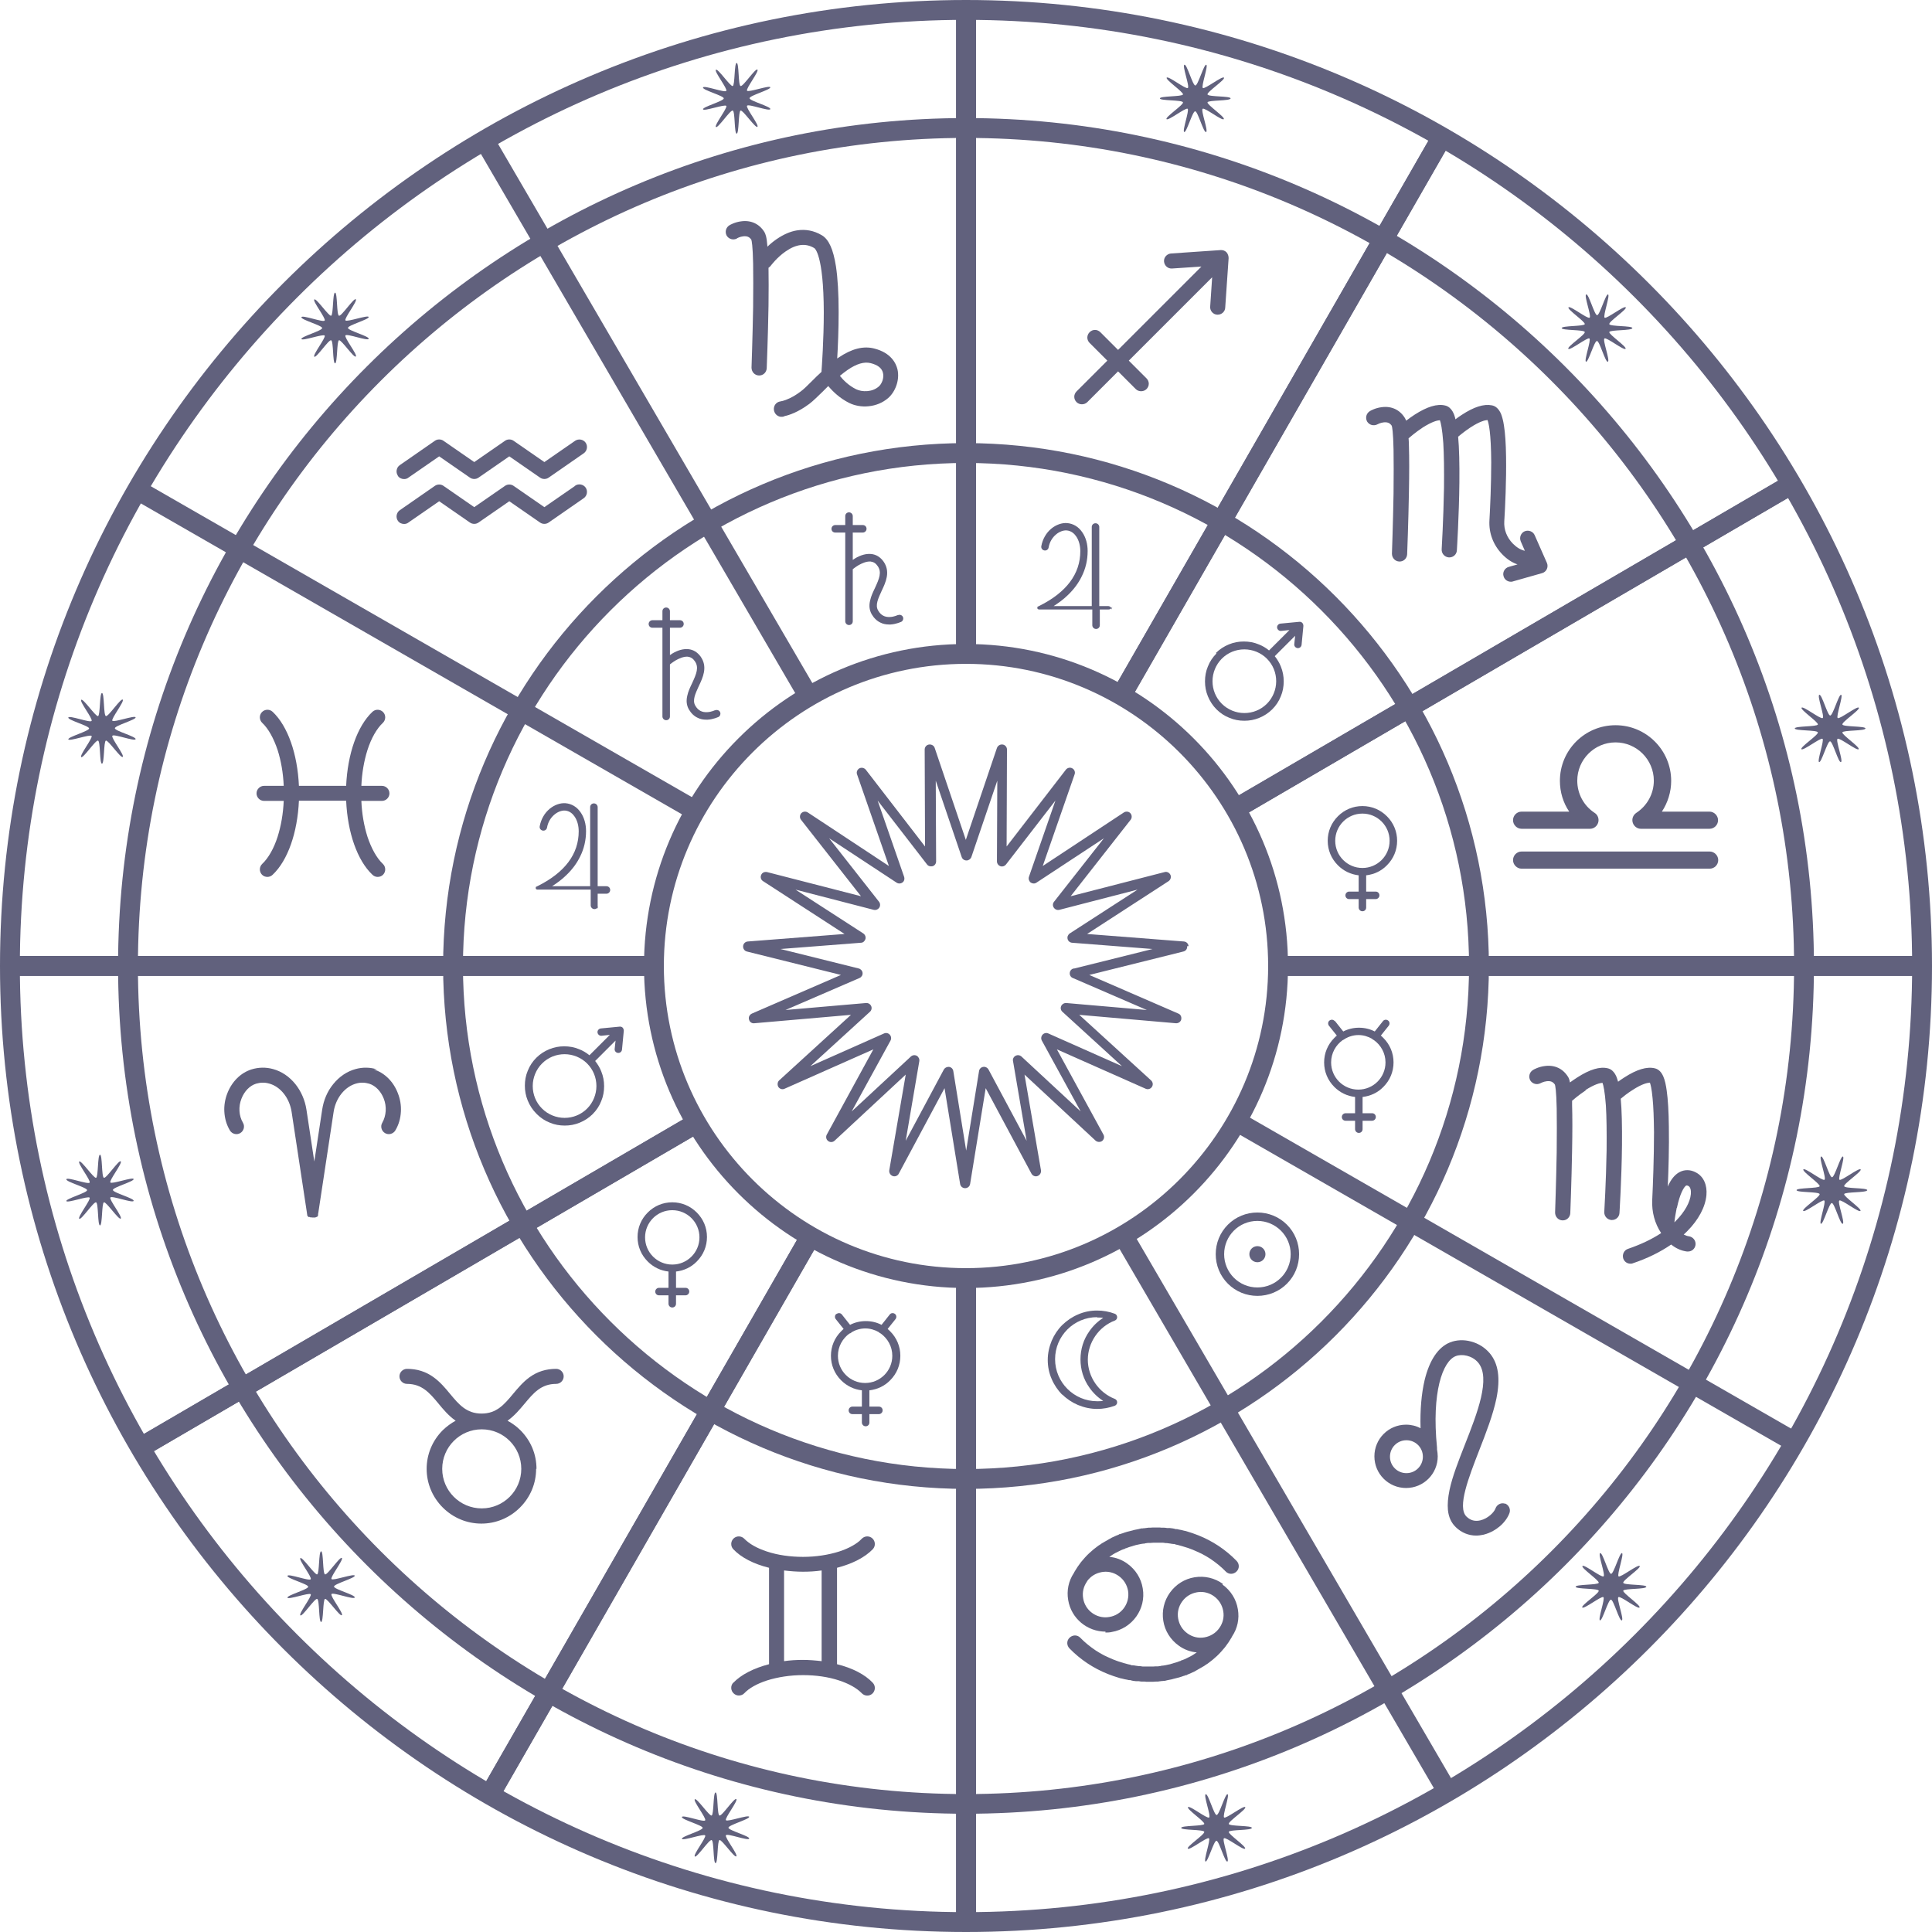 <?xml version="1.0" encoding="UTF-8"?>
<svg id="_レイヤー_2" data-name="レイヤー 2" xmlns="http://www.w3.org/2000/svg" viewBox="0 0 108 108">
  <defs>
    <style>
      .cls-1 {
        opacity: .8;
      }

      .cls-2 {
        fill: #39395c;
        stroke-width: 0px;
      }
    </style>
  </defs>
  <g id="_レイヤー_1-2" data-name="レイヤー 1">
    <g class="cls-1">
      <g>
        <g>
          <path class="cls-2" d="M85.06,46.33h3.82c.21,0,.4-.14.46-.35.06-.2-.02-.43-.2-.54-.61-.4-.97-1.07-.97-1.8,0-1.18.96-2.14,2.14-2.14s2.14.96,2.14,2.14c0,.73-.37,1.4-.98,1.8-.18.12-.26.34-.2.54.06.21.25.35.46.35h3.83c.27,0,.48-.22.48-.48s-.22-.48-.48-.48h-2.66c.33-.5.52-1.1.52-1.72,0-1.71-1.39-3.11-3.11-3.11s-3.11,1.39-3.11,3.11c0,.62.18,1.22.52,1.72h-2.66c-.27,0-.48.22-.48.48s.22.48.48.48Z"/>
          <path class="cls-2" d="M85.06,48.56h10.51c.27,0,.48-.22.48-.48s-.22-.48-.48-.48h-10.51c-.27,0-.48.22-.48.48s.22.48.48.48Z"/>
        </g>
        <path class="cls-2" d="M40.99,94.06c-.16.17-.15.44.02.6.08.08.19.12.29.12.11,0,.23-.04.31-.13.26-.28.71-.53,1.26-.71.6-.19,1.3-.3,2.02-.3s1.42.1,2.02.3c.55.18.99.43,1.26.71.16.17.43.18.6.02.17-.16.18-.43.02-.6-.44-.47-1.15-.83-2-1.04,0,0,0,0,0,0v-5.39c.85-.22,1.56-.58,2-1.04.16-.17.15-.44-.02-.6-.17-.16-.44-.15-.6.02-.26.28-.71.53-1.26.71-.6.19-1.3.3-2.02.3s-1.42-.1-2.02-.3c-.55-.18-.99-.43-1.26-.71-.16-.17-.43-.18-.6-.02-.17.16-.18.43-.02.6.44.47,1.15.83,2,1.04v5.39s0,0,0,0c-.85.22-1.56.58-2,1.04ZM43.83,87.79c.34.04.69.07,1.05.07s.71-.02,1.05-.07v5.07c-.34-.04-.69-.07-1.05-.07s-.71.02-1.05.07v-5.07Z"/>
        <path class="cls-2" d="M21.08,59.78c-.39-.12-.8-.13-1.2-.02-.48.13-.91.42-1.25.84-.33.4-.54.9-.62,1.43l-.44,2.9-.44-2.9c-.08-.53-.3-1.03-.62-1.43-.34-.42-.77-.71-1.25-.84-.4-.11-.81-.1-1.2.02-.6.19-1.09.67-1.35,1.33-.13.33-.19.69-.17,1.03.02.38.12.73.31,1.05.12.2.38.27.58.15.2-.12.27-.38.15-.58-.23-.39-.26-.9-.08-1.35.16-.41.46-.72.81-.83.24-.07.48-.08.73-.01.64.17,1.14.81,1.26,1.58l.86,5.67s0,.04.01.06c0,0,0,0,0,0,0,0,0,0,0,.01,0,0,0,0,0,0,0,0,0,0,0,0,0,0,0,0,0,.01,0,0,0,0,0,0,0,0,0,0,0,.01,0,0,0,0,0,0,0,0,0,.01,0,.02,0,0,0,0,0,0,.02.04.04.07.07.1,0,0,0,0,0,0,0,0,0,0,.01,0,0,0,0,0,0,0,0,0,0,0,0,0,0,0,0,0,.01,0,0,0,0,0,0,0,0,0,0,0,.01,0,0,0,0,0,0,0,0,0,0,0,.01,0,0,0,0,0,0,0,0,0,0,0,.01,0,0,0,0,0,0,0,0,0,0,0,.01,0,0,0,0,0,0,0,.01,0,.03.01.04.02,0,0,0,0,.01,0,0,0,0,0,0,0,0,0,.01,0,.02,0,0,0,0,0,0,0,0,0,.01,0,.02,0,0,0,0,0,0,0,.02,0,.05.01.07.01,0,0,0,0,0,0,0,0,.02,0,.03,0,0,0,0,0,0,0,0,0,0,0,0,0,0,0,.02,0,.03,0,0,0,0,0,0,0,.02,0,.04,0,.05,0,0,0,0,0,0,0,0,0,.01,0,.02,0,0,0,0,0,0,0,0,0,.01,0,.02,0,0,0,0,0,0,0,0,0,0,0,.01,0,0,0,0,0,0,0,0,0,0,0,0,0,.02,0,.04-.02.06-.03,0,0,0,0,0,0,0,0,0,0,.01,0,0,0,0,0,0,0,0,0,0,0,.01,0,0,0,0,0,0,0,0,0,0,0,.01,0,0,0,0,0,0,0,0,0,0,0,.01,0,0,0,0,0,0,0,0,0,0,0,0,0,0,0,0,0,0,0,0,0,0,0,0,0,.02-.02.04-.05.06-.08,0,0,0,0,0,0,0,0,0-.01,0-.02,0,0,0,0,0,0,0,0,0-.01,0-.02,0,0,0,0,0,0,0,0,0,0,0-.01,0,0,0,0,0,0,0,0,0,0,0-.01,0,0,0,0,0,0,0,0,0,0,0,0,0,0,0,0,0-.01,0,0,0,0,0,0,0-.02,0-.04.01-.06l.86-5.67c.12-.77.62-1.4,1.26-1.58.25-.07.49-.06.73.01.35.11.65.42.81.83.18.45.14.96-.08,1.35-.12.2-.05.46.15.58.2.12.46.05.58-.15.19-.32.29-.67.31-1.05.02-.35-.04-.7-.17-1.03-.25-.65-.74-1.14-1.35-1.33Z"/>
        <path class="cls-2" d="M29.99,82.11c0-.82-.32-1.58-.9-2.16-.22-.22-.46-.39-.72-.53.01,0,.03-.02.04-.03.37-.27.65-.61.92-.93.49-.59.92-1.1,1.76-1.1.23,0,.42-.19.42-.42s-.19-.42-.42-.42c-.56,0-1.05.15-1.49.47-.37.27-.65.61-.92.93-.49.59-.92,1.1-1.76,1.1s-1.27-.51-1.76-1.1c-.27-.33-.56-.67-.92-.93-.44-.32-.93-.47-1.49-.47-.23,0-.42.19-.42.42s.19.42.42.42c.84,0,1.27.51,1.76,1.1.27.33.56.67.92.93.01,0,.03.02.04.03-.26.14-.5.32-.72.53-.58.58-.9,1.35-.9,2.16s.32,1.58.9,2.16c.58.58,1.35.9,2.16.9s1.58-.32,2.16-.9c.58-.58.9-1.35.9-2.16ZM26.93,84.32c-1.22,0-2.21-.99-2.21-2.21s.99-2.21,2.21-2.21,2.21.99,2.21,2.21-.99,2.21-2.21,2.21Z"/>
        <g>
          <path class="cls-2" d="M61.79,91.26c.11,0,.23,0,.35-.03,1.15-.19,1.94-1.29,1.74-2.44-.09-.56-.4-1.05-.86-1.38-.3-.22-.65-.35-1.01-.38,0,0,.02-.01.03-.02l.06-.04.06-.04.03-.02s.02-.01.03-.02l.12-.07s.04-.02.06-.03l.06-.03.06-.03.06-.03s.08-.04.13-.06l.13-.05h.03s.02-.02.03-.03l.07-.02s.09-.03.13-.05l.13-.04s.09-.02.13-.04c.02,0,.04-.01.07-.02l.07-.02s.09-.02.14-.03c.09-.02.18-.04.27-.05h.07s.03-.02.03-.02h.03s.14-.02.14-.02c.02,0,.05,0,.07,0h.07s.09-.01.14-.01h.14s.09,0,.14,0h.07s.05,0,.07,0h.14s.09.01.14.02h.07s.05.01.07.01l.14.02s.09.02.14.02h.07s.05.02.07.03l.14.03s.05.01.07.02l.07.02s.09.02.14.04c.18.05.36.11.53.18.17.07.34.15.51.23.17.09.33.18.48.28.31.21.6.44.86.71h0c.16.17.43.17.6,0,.17-.16.17-.43,0-.6-.3-.31-.64-.59-1-.83-.18-.12-.37-.23-.56-.33-.19-.1-.39-.19-.59-.27-.2-.08-.41-.15-.61-.21-.05-.02-.1-.03-.16-.04l-.08-.02s-.05-.01-.08-.02l-.16-.03s-.05-.01-.08-.02h-.08c-.05-.02-.11-.03-.16-.04l-.16-.02s-.05,0-.08,0h-.08c-.05-.01-.11-.02-.16-.02h-.16s-.05-.01-.08-.01h-.08c-.05,0-.11,0-.16,0h-.16c-.05,0-.11.01-.16.01h-.08s-.05,0-.08.01l-.16.02h-.04s-.04.01-.04.01h-.08c-.11.03-.21.05-.32.07-.05.01-.11.02-.16.04l-.08.02s-.05.01-.08.02c-.05.01-.11.03-.16.04l-.16.05c-.05.02-.1.04-.15.05l-.08.03h-.04s-.04.03-.04.03l-.15.06c-.05.02-.1.05-.15.07l-.07.03-.07.04-.07.04s-.05.02-.07.04l-.14.08s-.02.01-.04.02l-.03.02-.07.04-.07.04s-.05.03-.07.05c-.05.03-.09.06-.14.09-.18.13-.35.27-.51.42-.16.15-.31.32-.45.49-.14.18-.26.36-.37.55-.01.02-.02.04-.03.06-.3.45-.41.98-.32,1.51.17,1.04,1.07,1.77,2.09,1.77ZM60.76,88.4c.2-.28.49-.46.83-.52.07-.01.14-.02.21-.02.26,0,.52.08.74.24.28.2.46.49.52.83.11.69-.35,1.35-1.05,1.46-.07.01-.14.02-.21.02-.61,0-1.15-.44-1.25-1.06-.06-.34.02-.67.22-.95Z"/>
          <path class="cls-2" d="M68.36,88.54c-.46-.33-1.02-.46-1.58-.37-.56.09-1.05.4-1.38.86-.33.46-.46,1.02-.37,1.58.09.56.4,1.05.86,1.38.3.22.65.35,1.01.38,0,0-.02.01-.03.02l-.06.04-.06.04-.03.02s-.02.01-.03.02l-.12.07s-.04.02-.06.03l-.06.03-.06.03-.06.03s-.08.04-.13.06l-.13.05h-.03s-.02.02-.03.03l-.07.02s-.09.03-.13.05l-.13.04s-.09.02-.13.04c-.02,0-.04.01-.07.02l-.07.02s-.09.02-.14.03c-.09.02-.18.04-.27.05h-.07s-.03.02-.03.02h-.03s-.14.02-.14.02c-.02,0-.05,0-.07,0h-.07s-.09.01-.14.01h-.14s-.09,0-.14,0h-.07s-.05,0-.07,0h-.14s-.09-.01-.14-.02h-.07s-.05-.01-.07-.01l-.14-.02s-.09-.02-.14-.02h-.07s-.05-.02-.07-.03l-.14-.03s-.05-.01-.07-.02l-.07-.02s-.09-.02-.14-.04c-.18-.05-.36-.11-.53-.18-.17-.07-.34-.15-.51-.23-.17-.09-.33-.18-.48-.28-.31-.21-.6-.44-.86-.71h0c-.16-.17-.43-.17-.6,0-.17.16-.17.43,0,.6.3.31.64.59,1,.83.18.12.37.23.56.33.19.1.39.19.59.27.2.08.41.15.61.21.05.02.1.03.16.04l.08.02s.05.01.08.02l.16.03s.05.01.08.02h.08c.05.02.11.03.16.04l.16.02s.05,0,.08,0h.08c.05.01.11.02.16.02h.16s.05.01.08.01h.08c.05,0,.11,0,.16,0h.16c.05,0,.11-.01.16-.01h.08s.05,0,.08-.01l.16-.02h.04s.04-.01.04-.01h.08c.11-.03.21-.05.32-.07.05-.01.11-.02.16-.04l.08-.02s.05-.01.08-.02c.05-.01.11-.03.16-.04l.16-.05c.05-.02.1-.04.15-.05l.08-.03h.04s.04-.03.04-.03l.15-.06c.05-.02.1-.05.15-.07l.07-.03.07-.04.07-.04s.05-.02.07-.04l.14-.08s.02-.01.04-.02l.03-.02.07-.04.07-.04s.05-.03.07-.05c.05-.03.09-.06.14-.09.18-.13.35-.27.51-.42.16-.15.31-.32.45-.49.14-.18.26-.36.37-.55.01-.02.02-.04.03-.06.3-.45.41-.98.32-1.51-.09-.56-.4-1.05-.86-1.38ZM68.16,91.01c-.2.28-.49.46-.83.52-.34.06-.67-.02-.95-.22-.28-.2-.46-.49-.52-.83-.06-.34.02-.67.22-.95.2-.28.49-.46.83-.52.07-.01.14-.02.21-.02.26,0,.52.08.74.24.28.2.46.49.52.83.06.34-.02.67-.22.95Z"/>
        </g>
        <path class="cls-2" d="M84.14,84.06c-.22-.08-.46.04-.54.26-.07.21-.42.57-.85.67-.3.07-.55,0-.77-.21-.54-.52.13-2.21.71-3.71.38-.97.77-1.98.96-2.89.23-1.13.11-1.96-.37-2.53-.26-.31-.63-.55-1.05-.66-.4-.11-.82-.09-1.17.05-.66.26-1.15.99-1.42,2.1-.18.76-.26,1.68-.23,2.7-.24-.13-.52-.2-.81-.2-.98,0-1.77.79-1.77,1.77s.79,1.77,1.77,1.77,1.77-.79,1.77-1.77c0-.13-.02-.27-.04-.39,0-.03,0-.06,0-.1-.31-3.11.32-4.82,1.04-5.11.35-.14.92-.04,1.26.36.72.86-.05,2.83-.74,4.58-.36.92-.7,1.78-.86,2.54-.09.44-.12.8-.09,1.12.04.4.19.72.44.96.32.31.72.47,1.14.47.13,0,.27-.02.41-.05.41-.1.72-.31.91-.47.26-.22.45-.49.54-.74.08-.22-.04-.46-.26-.54ZM78.62,82.35c-.51,0-.92-.41-.92-.92s.41-.92.92-.92.92.41.92.92-.41.92-.92.92Z"/>
        <path class="cls-2" d="M60.48,22.6c.11,0,.22-.04.3-.12l1.72-1.72.99.99c.08.08.19.12.3.12s.22-.04.3-.12c.17-.17.17-.43,0-.6l-.99-.99,4.66-4.66-.11,1.64c-.02.23.16.44.39.45,0,0,.02,0,.03,0,.22,0,.41-.17.42-.39l.19-2.77c0-.12-.04-.24-.12-.33-.09-.09-.21-.13-.33-.12l-2.77.19c-.23.02-.41.22-.39.45.02.23.22.41.45.39l1.64-.11-4.66,4.66-.99-.99c-.17-.17-.43-.17-.6,0-.17.17-.17.43,0,.6l.99.99-1.72,1.72c-.17.17-.17.43,0,.6.08.08.19.12.3.12ZM30.65,77.06v.02s0,0,0,0c0,0,0,0,0,0h.02Z"/>
        <g>
          <path class="cls-2" d="M22.24,26.6c.08.12.21.18.35.18.08,0,.17-.02.24-.08l1.72-1.19,1.72,1.19c.14.1.34.1.48,0l1.72-1.19,1.72,1.19c.14.1.34.1.48,0l1.96-1.36c.19-.13.24-.4.11-.59-.13-.19-.4-.24-.59-.11l-1.72,1.19-1.72-1.19c-.14-.1-.34-.1-.48,0l-1.72,1.19-1.72-1.19c-.14-.1-.34-.1-.48,0l-1.96,1.36c-.19.13-.24.4-.11.59Z"/>
          <path class="cls-2" d="M32.15,27.16l-1.72,1.19-1.72-1.19c-.14-.1-.34-.1-.48,0l-1.72,1.19-1.72-1.19c-.14-.1-.34-.1-.48,0l-1.96,1.36c-.19.13-.24.4-.11.59.08.12.21.18.35.18.08,0,.17-.02.24-.08l1.72-1.19,1.72,1.19c.14.1.34.1.48,0l1.72-1.19,1.72,1.19c.14.1.34.1.48,0l1.96-1.36c.19-.13.24-.4.11-.59-.13-.19-.4-.24-.59-.11Z"/>
        </g>
        <path class="cls-2" d="M20.82,48.9c.08.08.19.12.29.12.11,0,.23-.04.31-.13.16-.17.15-.44-.02-.6-.34-.32-.64-.86-.86-1.52-.19-.6-.31-1.28-.34-2h1.15c.23,0,.42-.19.42-.42s-.19-.42-.42-.42h-1.15c.03-.71.15-1.4.34-2,.21-.66.52-1.2.86-1.52.17-.16.18-.43.02-.6-.16-.17-.43-.18-.6-.02-.85.8-1.39,2.36-1.47,4.14h-2.64c-.08-1.78-.62-3.34-1.47-4.14-.17-.16-.44-.15-.6.02-.16.17-.15.44.02.6.34.32.64.86.86,1.52.19.6.31,1.28.34,2h-1.1c-.23,0-.42.19-.42.42s.19.42.42.42h1.1c-.03.71-.15,1.4-.34,2-.21.66-.52,1.2-.86,1.52-.17.16-.18.43-.02.6.08.09.2.13.31.13.1,0,.21-.04.29-.12.85-.8,1.39-2.36,1.47-4.14h2.64c.08,1.78.62,3.34,1.47,4.14Z"/>
        <path class="cls-2" d="M88.62,60.94c.52-.33.81-.4.96-.41.05.13.13.46.19,1.27.04.65.05,1.5.04,2.52-.03,1.75-.13,3.42-.13,3.43-.01.23.16.43.4.45,0,0,.02,0,.03,0,.22,0,.41-.17.42-.4,0-.02.12-1.9.14-3.78.01-1.07-.01-1.95-.07-2.6.12-.1.37-.31.68-.5.51-.33.8-.39.95-.4.04.1.1.34.15.87.05.48.07,1.12.08,1.89,0,1.43-.06,2.99-.1,3.8-.03.67.14,1.31.5,1.85-.53.35-1.15.64-1.85.88-.22.07-.34.31-.27.54.06.18.22.29.4.29.04,0,.09,0,.13-.02.81-.27,1.54-.63,2.15-1.05.27.22.57.35.88.39.02,0,.04,0,.06,0,.21,0,.39-.15.42-.37.03-.23-.13-.44-.36-.48-.1-.01-.2-.05-.3-.1.07-.06.13-.12.19-.18.64-.64,1.02-1.36,1.08-2.02.05-.57-.16-1.04-.57-1.26-.32-.18-.66-.18-.95-.02-.25.14-.47.4-.64.8.04-.94.08-2.21.06-3.35-.01-.85-.05-1.52-.12-2.01-.08-.59-.22-1.14-.66-1.25-.45-.11-1.01.06-1.71.51-.13.08-.24.16-.35.24,0-.02-.01-.05-.02-.07-.04-.15-.17-.59-.55-.68-.45-.11-1.01.06-1.71.51-.15.1-.29.19-.41.28-.03-.18-.07-.26-.11-.32-.28-.45-.74-.67-1.28-.6-.36.04-.64.2-.67.22-.2.12-.27.37-.16.58.12.2.37.27.58.16,0,0,.16-.09.35-.11.21-.02.34.03.45.19.02.06.08.33.1,1.33.01.63.01,1.46,0,2.46-.03,1.71-.09,3.34-.09,3.36,0,.23.17.43.41.44,0,0,.01,0,.02,0,.23,0,.41-.18.42-.41,0-.02.07-1.74.1-3.5.02-1.04.02-1.89,0-2.53,0-.09,0-.17,0-.25.01,0,.03-.02.04-.03,0,0,.33-.29.74-.56ZM93.74,67.52c.17-.8.39-1.17.52-1.25,0,0,.02,0,.03,0,.02,0,.05,0,.1.03.1.06.15.23.13.45-.04.46-.35,1-.84,1.5-.03.03-.05.05-.08.08.02-.22.07-.51.13-.81Z"/>
        <path class="cls-2" d="M78.6,23.51c-.02-.07-.05-.11-.07-.15-.28-.45-.74-.67-1.28-.6-.36.04-.64.2-.67.22-.2.12-.27.37-.16.58.12.2.37.27.58.16,0,0,.16-.09.35-.11.21-.02.34.03.45.19.02.06.08.33.1,1.33.01.63.01,1.46,0,2.46-.03,1.71-.09,3.34-.09,3.36,0,.23.17.43.41.44,0,0,.01,0,.02,0,.23,0,.41-.18.42-.41,0-.02.07-1.74.1-3.5.02-1.04.02-1.89,0-2.53,0-.17-.01-.31-.02-.45.02-.01.03-.02.05-.04,0,0,.33-.29.74-.56.52-.33.81-.4.96-.41.05.13.13.46.19,1.27.04.65.05,1.5.04,2.52-.03,1.75-.13,3.42-.13,3.43-.01.23.16.43.4.45,0,0,.02,0,.03,0,.22,0,.41-.17.42-.4,0-.02.12-1.9.14-3.78.01-1.06-.01-1.93-.07-2.57.12-.1.38-.31.68-.51.52-.34.82-.41.96-.42.07.16.2.71.21,2.36,0,1.22-.06,2.56-.1,3.25-.04.7.21,1.37.71,1.89.26.27.55.47.86.57l-.49.14c-.22.06-.36.3-.29.52.05.19.22.31.41.31.04,0,.08,0,.12-.02l1.62-.46c.12-.03.22-.12.27-.23.05-.11.05-.24,0-.35l-.68-1.54c-.09-.21-.34-.31-.56-.22-.21.09-.31.34-.22.56l.23.53c-.23-.05-.45-.18-.67-.4-.34-.35-.51-.79-.48-1.25.05-.78.12-2.29.1-3.6-.01-.74-.05-1.33-.12-1.76-.04-.27-.1-.48-.16-.64-.12-.27-.29-.44-.51-.48-.45-.09-1,.08-1.7.54-.12.08-.24.16-.34.24,0-.03-.02-.06-.02-.09-.04-.15-.17-.59-.55-.68-.45-.11-1.01.06-1.71.51-.17.11-.32.22-.45.32Z"/>
        <path class="cls-2" d="M41.2,13.32s.16-.09.35-.11c.21-.02.34.03.45.19.02.06.08.33.1,1.33.01.63.01,1.46,0,2.46-.03,1.71-.09,3.34-.09,3.36,0,.23.17.43.41.44,0,0,.01,0,.02,0,.23,0,.41-.18.42-.41,0-.02.07-1.74.1-3.5.01-.83.01-1.54,0-2.11.05-.03.09-.07.13-.12,0,0,.33-.45.82-.79.6-.42,1.13-.48,1.61-.19.02.01.52.35.53,3.58,0,1.55-.11,3.06-.13,3.34-.19.17-.36.34-.52.5-.26.26-.48.48-.65.6-.45.34-.81.47-.99.52-.05.01-.09.02-.14.03-.22.03-.38.23-.36.46.02.21.18.38.39.4.08,0,.15,0,.21-.04.24-.05.75-.21,1.39-.69.21-.16.45-.4.73-.67.1-.1.21-.21.32-.32.25.3.64.68,1.16.94.32.16.71.23,1.09.19.42-.04.8-.2,1.1-.46.37-.32.66-.97.52-1.6-.08-.33-.35-.93-1.31-1.17-.6-.15-1.24.01-1.97.5-.03.02-.06.04-.09.06.04-.66.08-1.62.08-2.59,0-1.04-.05-1.9-.15-2.56-.15-.96-.4-1.51-.79-1.74-.44-.26-.91-.35-1.4-.27-.37.06-.75.23-1.13.49-.2.14-.37.28-.51.42-.04-.56-.11-.71-.17-.82-.28-.45-.74-.67-1.28-.6-.36.04-.64.2-.67.22-.2.12-.27.37-.16.58.12.2.37.27.58.16ZM47.38,20.68c.51-.35.93-.47,1.29-.38.4.1.63.28.69.55.07.28-.07.62-.24.76-.37.32-.93.31-1.26.15-.41-.2-.72-.51-.91-.75.14-.12.29-.23.43-.33Z"/>
        <g>
          <path class="cls-2" d="M70.29,72.44c.62,0,1.21-.24,1.65-.68.44-.44.68-1.03.68-1.65s-.24-1.21-.68-1.65c-.44-.44-1.03-.68-1.65-.68s-1.21.24-1.65.68-.68,1.03-.68,1.65.24,1.21.68,1.65,1.03.68,1.65.68ZM70.29,68.25c1.02,0,1.86.83,1.86,1.86s-.83,1.86-1.86,1.86-1.86-.83-1.86-1.86.83-1.86,1.86-1.86Z"/>
          <path class="cls-2" d="M70.29,70.56c.25,0,.45-.2.45-.45s-.2-.45-.45-.45-.45.2-.45.45.2.45.45.45Z"/>
        </g>
        <path class="cls-2" d="M30.01,62.28c.21.21.45.37.73.48.26.11.54.16.83.16s.56-.05.83-.16c.27-.11.52-.27.73-.48.21-.21.37-.45.48-.73.11-.26.16-.54.16-.83s-.05-.56-.16-.83c-.08-.21-.2-.4-.34-.58l1.14-1.14-.05.47c-.01.11.07.21.19.22,0,0,.01,0,.02,0,.1,0,.19-.08.2-.19l.1-1.05c0-.06-.02-.12-.06-.17-.04-.04-.1-.07-.17-.06l-1.05.1c-.11.01-.2.11-.19.22.01.11.11.2.22.19l.47-.05-1.14,1.14c-.17-.14-.37-.26-.58-.34-.26-.11-.54-.16-.83-.16s-.56.05-.83.16c-.27.11-.52.27-.73.48-.21.21-.37.45-.48.73-.11.26-.16.54-.16.83s.05.56.16.83c.11.27.27.52.48.73ZM30.3,59.45c.34-.34.79-.52,1.26-.52s.93.19,1.26.52c.34.34.52.79.52,1.26s-.19.93-.52,1.26c-.34.34-.79.52-1.26.52s-.93-.19-1.26-.52c-.34-.34-.52-.79-.52-1.26s.19-.93.52-1.26Z"/>
        <path class="cls-2" d="M68,36.53c-.21.21-.37.45-.48.73-.11.26-.16.54-.16.83s.05.56.16.83c.11.27.27.52.48.73.21.21.45.37.73.48.26.11.54.16.83.16s.56-.05.83-.16c.27-.11.52-.27.73-.48.21-.21.37-.45.48-.73.11-.26.16-.54.16-.83s-.05-.56-.16-.83c-.08-.21-.2-.4-.34-.58l1.14-1.14-.05.47c-.01.11.07.21.19.22,0,0,.01,0,.02,0,.1,0,.19-.08.2-.19l.1-1.05c0-.06-.02-.12-.06-.17-.04-.04-.1-.07-.17-.06l-1.05.1c-.11.01-.2.11-.19.22.01.11.11.2.22.19l.47-.05-1.14,1.14c-.17-.14-.37-.26-.58-.34-.26-.11-.54-.16-.83-.16s-.56.05-.83.16c-.27.11-.52.27-.73.48ZM70.82,36.82c.34.34.52.79.52,1.26s-.19.93-.52,1.26c-.34.34-.79.52-1.26.52s-.93-.19-1.26-.52c-.34-.34-.52-.79-.52-1.26s.19-.93.52-1.26c.34-.34.79-.52,1.26-.52s.93.19,1.26.52Z"/>
        <path class="cls-2" d="M46.75,73.45c-.09.07-.1.2-.03.29l.44.55s-.1.08-.14.13c-.37.37-.57.85-.57,1.37s.2,1,.57,1.37c.32.32.72.51,1.16.56v.91h-.53c-.11,0-.21.09-.21.21s.09.21.21.21h.53v.47c0,.11.09.21.21.21s.21-.09.21-.21v-.47h.53c.11,0,.21-.09.21-.21s-.09-.21-.21-.21h-.53v-.91c.44-.05.85-.24,1.16-.56.37-.37.57-.85.57-1.37s-.2-1-.57-1.37c-.05-.05-.09-.09-.14-.13l.44-.55c.07-.09.06-.22-.03-.29-.09-.07-.22-.06-.29.03l-.46.58c-.27-.14-.57-.21-.88-.21s-.61.07-.88.21l-.46-.58c-.07-.09-.2-.1-.29-.03ZM47.51,74.54s.05-.02.07-.04c.01,0,.02-.02.03-.03.22-.13.49-.21.76-.21s.54.08.76.21c0,.01.02.02.03.03.02.02.05.03.07.04.39.28.65.73.65,1.25,0,.84-.68,1.52-1.52,1.52s-1.52-.68-1.52-1.52c0-.52.26-.97.65-1.25Z"/>
        <path class="cls-2" d="M74.61,57.08c-.07-.09-.2-.1-.29-.03-.09.07-.1.2-.03.29l.44.55s-.1.08-.14.13c-.37.37-.57.85-.57,1.37s.2,1,.57,1.37c.32.32.72.51,1.16.56v.91h-.53c-.11,0-.21.09-.21.21s.09.21.21.21h.53v.47c0,.11.09.21.21.21s.21-.09.21-.21v-.47h.53c.11,0,.21-.09.21-.21s-.09-.21-.21-.21h-.53v-.91c.44-.05.85-.24,1.16-.56.37-.37.57-.85.57-1.37s-.2-1-.57-1.37c-.05-.05-.09-.09-.14-.13l.44-.55c.07-.09.06-.22-.03-.29-.09-.07-.22-.06-.29.03l-.46.58c-.27-.14-.57-.21-.88-.21s-.61.07-.88.21l-.46-.58ZM75.15,58.1s.02-.02.03-.03c.22-.13.49-.21.76-.21s.54.08.76.21c0,.01.02.02.03.03.02.02.05.03.07.04.39.28.65.73.65,1.25,0,.84-.68,1.52-1.52,1.52s-1.52-.68-1.52-1.52c0-.52.26-.97.65-1.25.03,0,.05-.02.07-.04Z"/>
        <path class="cls-2" d="M38.32,71.99h-.53v-.91c.44-.05.85-.24,1.16-.56.37-.37.57-.85.57-1.37s-.2-1-.57-1.37c-.37-.37-.85-.57-1.37-.57s-1,.2-1.37.57c-.37.37-.57.85-.57,1.37s.2,1,.57,1.37c.32.32.72.51,1.16.56v.91h-.53c-.11,0-.21.09-.21.21s.09.21.21.21h.53v.47c0,.11.09.21.21.21s.21-.09.21-.21v-.47h.53c.11,0,.21-.09.21-.21s-.09-.21-.21-.21ZM37.58,70.69c-.84,0-1.52-.68-1.52-1.52s.68-1.52,1.52-1.52,1.52.68,1.52,1.52-.68,1.52-1.52,1.52Z"/>
        <path class="cls-2" d="M76.16,45.06c-.52,0-1,.2-1.37.57-.37.37-.57.85-.57,1.37s.2,1,.57,1.37c.32.32.72.51,1.16.56v.91h-.53c-.11,0-.21.09-.21.21s.09.21.21.21h.53v.47c0,.11.09.21.21.21s.21-.09.21-.21v-.47h.53c.11,0,.21-.09.21-.21s-.09-.21-.21-.21h-.53v-.91c.44-.05.85-.24,1.16-.56.37-.37.57-.85.57-1.37s-.2-1-.57-1.37c-.37-.37-.85-.57-1.37-.57ZM76.16,48.52c-.84,0-1.52-.68-1.52-1.52s.68-1.52,1.52-1.52,1.52.68,1.52,1.52-.68,1.52-1.52,1.52Z"/>
        <path class="cls-2" d="M59.38,77.95c.25.25.55.45.88.59.34.14.7.22,1.07.22.34,0,.67-.06.99-.18.08-.03.13-.11.13-.19s-.05-.16-.13-.19c-.9-.35-1.51-1.23-1.51-2.19s.61-1.85,1.51-2.19c.08-.03.13-.11.13-.19s-.05-.16-.13-.19c-.32-.12-.65-.18-.99-.18-.37,0-.73.07-1.07.22-.33.14-.62.34-.88.59-.25.25-.45.55-.59.88-.14.34-.22.7-.22,1.07s.07.73.22,1.07c.14.33.34.62.59.88ZM61.33,73.65c.11,0,.23,0,.34.02-.3.19-.56.44-.77.74-.33.46-.5,1.01-.5,1.58s.17,1.12.5,1.58c.21.3.47.55.77.74-.11.02-.22.02-.34.02-1.29,0-2.35-1.05-2.35-2.35s1.05-2.35,2.35-2.35Z"/>
        <path class="cls-2" d="M50.19,34.38s-.2.1-.43.11c-.3.02-.52-.1-.67-.36-.18-.3,0-.67.19-1.09.12-.25.24-.51.29-.78.06-.33,0-.61-.18-.87-.18-.25-.41-.39-.68-.42-.28-.03-.59.05-.92.25-.04.03-.08.05-.12.08v-1.53h.56c.11,0,.21-.09.21-.21s-.09-.21-.21-.21h-.56v-.5c0-.11-.09-.21-.21-.21s-.21.09-.21.21v.5h-.56c-.11,0-.21.09-.21.21s.09.21.21.21h.56v4.96c0,.11.09.21.21.21s.21-.09.21-.21v-2.91s.16-.13.33-.23c.18-.1.44-.22.67-.2.16.02.29.1.39.25.24.34.1.69-.15,1.23-.11.23-.22.46-.27.7-.07.29-.04.54.09.77.13.22.3.38.5.47.14.07.3.1.47.1.03,0,.05,0,.08,0,.33-.02.59-.15.6-.15.1-.05.14-.18.09-.28-.05-.1-.18-.14-.28-.09Z"/>
        <path class="cls-2" d="M39.97,39.7s-.2.1-.43.11c-.3.02-.52-.1-.67-.36-.18-.3,0-.67.19-1.09.12-.25.24-.51.29-.78.06-.33,0-.61-.18-.87-.18-.25-.41-.39-.68-.42-.28-.03-.59.05-.92.25-.04.03-.08.05-.12.08v-1.53h.56c.11,0,.21-.09.21-.21s-.09-.21-.21-.21h-.56v-.5c0-.11-.09-.21-.21-.21s-.21.09-.21.21v.5h-.56c-.11,0-.21.09-.21.21s.09.21.21.21h.56v4.96c0,.11.09.21.21.21s.21-.09.21-.21v-2.91s.16-.13.33-.23c.18-.1.44-.22.67-.2.16.02.29.1.39.25.24.34.1.69-.15,1.23-.11.23-.22.46-.27.7-.07.29-.04.54.09.77.13.22.3.38.5.47.14.07.3.1.47.1.03,0,.05,0,.08,0,.33-.02.59-.15.6-.15.1-.05.14-.18.09-.28-.05-.1-.18-.14-.28-.09Z"/>
        <path class="cls-2" d="M62.15,34.09c0-.11-.09-.21-.21-.21h-.49v-4.42c0-.11-.09-.21-.21-.21s-.21.09-.21.21v4.42h-2.13c.25-.16.55-.37.82-.64.32-.31.57-.65.75-1.02.22-.44.33-.92.33-1.42,0-.39-.1-.75-.29-1.03-.21-.32-.51-.5-.86-.53-.29-.02-.61.09-.88.31-.29.24-.49.59-.56.98-.02.11.05.22.17.24.11.02.22-.05.24-.17.05-.29.2-.55.42-.73.18-.15.4-.23.58-.22.28.02.45.2.55.35.14.21.22.5.22.81,0,1.27-.77,2.3-2.29,3.06-.05.02-.08.04-.1.05,0,0,0,0,0,0,0,0,0,0,0,0,0,0,0,0,0,0,0,0,0,0-.01,0,0,0,0,0,0,0,0,0,0,0,0,0,0,0,0,0,0,0,0,0,0,0,0,0,0,0,0,0,0,0,0,0,0,0,0,0,0,0,0,0,0,0,0,0,0,0,0,0,0,0,0,0,0,0,0,0,0,0,0,0,0,0,0,0,0,0,0,0,0,0,0,.01,0,0,0,0,0,0,0,0,0,0,0,.01,0,0,0,0,0,0,0,0,0,0,0,.01,0,0,0,0,0,0,0,0,0,0,0,0,0,0,0,0,0,.01,0,0,0,0,0,0,0,0,0,0,0,0,0,0,0,0,0,.01,0,0,0,0,0,0,0,0,0,0,0,.01,0,0,0,0,0,0,0,0,0,0,0,0,0,0,0,0,0,.01,0,0,0,0,0,0,0,0,0,0,0,.01,0,0,0,0,0,0,0,0,0,0,0,.01,0,0,0,0,0,0,0,0,0,0,0,0,0,0,0,.01.01.02,0,0,0,0,0,0,0,0,.01.01.02.02,0,0,0,0,0,0,0,0,0,0,.01.01,0,0,0,0,0,0,0,0,.01,0,.02,0,0,0,0,0,0,0,0,0,.01,0,.02.01,0,0,0,0,0,0,0,0,.01,0,.02,0,0,0,0,0,0,0,0,0,.01,0,.02,0,0,0,0,0,0,0,0,0,.02,0,.02,0,0,0,0,0,0,0,0,0,0,0,0,0h2.93v.88c0,.11.09.21.21.21s.21-.09.21-.21v-.88h.49c.11,0,.21-.09.21-.21Z"/>
        <path class="cls-2" d="M33.41,50.84v-.88h.49c.11,0,.21-.09.21-.21s-.09-.21-.21-.21h-.49v-4.42c0-.11-.09-.21-.21-.21s-.21.09-.21.21v4.42h-2.13c.25-.16.55-.37.82-.64.32-.31.57-.65.75-1.02.22-.44.33-.92.33-1.42,0-.39-.1-.75-.29-1.03-.21-.32-.51-.5-.86-.53-.29-.02-.61.09-.88.31-.29.24-.49.59-.56.98-.02.11.05.22.17.24.11.02.22-.05.24-.17.05-.29.2-.55.42-.73.18-.15.4-.23.58-.22.28.02.45.2.55.35.14.21.22.5.22.81,0,1.27-.77,2.3-2.29,3.06-.05.02-.08.04-.1.05,0,0,0,0,0,0,0,0,0,0,0,0,0,0,0,0,0,0,0,0,0,0-.01,0,0,0,0,0,0,0,0,0,0,0,0,0,0,0,0,0,0,0,0,0,0,0,0,0,0,0,0,0,0,0,0,0,0,0,0,0,0,0,0,0,0,0,0,0,0,0,0,0,0,0,0,0,0,0,0,0,0,0,0,0,0,0,0,0,0,0,0,0,0,0,0,.01,0,0,0,0,0,0,0,0,0,0,0,.01,0,0,0,0,0,0,0,0,0,0,0,.01,0,0,0,0,0,0,0,0,0,0,0,0,0,0,0,0,0,.01,0,0,0,0,0,0,0,0,0,0,0,0,0,0,0,0,0,.01,0,0,0,0,0,0,0,0,0,0,0,.01,0,0,0,0,0,0,0,0,0,0,0,0,0,0,0,0,0,.01,0,0,0,0,0,0,0,0,0,0,0,.01,0,0,0,0,0,0,0,0,0,0,0,.01,0,0,0,0,0,0,0,0,0,0,0,0,0,0,0,.01.01.02,0,0,0,0,0,0,0,0,.01.01.02.02,0,0,0,0,0,0,0,0,0,0,.01.01,0,0,0,0,0,0,0,0,.01,0,.02,0,0,0,0,0,0,0,0,0,.01,0,.02.01,0,0,0,0,0,0,0,0,.01,0,.02,0,0,0,0,0,0,0,0,0,.01,0,.02,0,0,0,0,0,0,0,0,0,.02,0,.02,0,0,0,0,0,0,0,0,0,0,0,0,0h2.93v.88c0,.11.09.21.21.21s.21-.09.21-.21Z"/>
        <path class="cls-2" d="M66.44,52.89c-.01-.14-.12-.25-.26-.26l-5.41-.42,4.55-2.95c.12-.08.16-.23.11-.35-.06-.13-.2-.2-.33-.16l-5.25,1.35,3.35-4.27c.09-.11.08-.27-.01-.37-.09-.1-.25-.12-.37-.04l-4.53,2.99,1.78-5.12c.05-.13-.01-.28-.13-.34-.12-.07-.28-.03-.36.08l-3.31,4.29.02-5.42c0-.14-.1-.26-.24-.28-.14-.02-.27.06-.32.19l-1.74,5.14-1.74-5.14c-.04-.13-.18-.21-.32-.19-.14.02-.24.14-.24.28l.02,5.42-3.31-4.29c-.09-.11-.24-.14-.36-.08-.12.07-.18.21-.13.34l1.78,5.12-4.53-2.99c-.12-.08-.27-.06-.37.04-.09.1-.1.26-.01.37l3.35,4.27-5.25-1.35c-.14-.03-.28.03-.33.16-.06.13-.01.28.11.35l4.55,2.95-5.41.42c-.14.01-.25.12-.26.26-.01.14.08.27.21.3l5.26,1.31-4.98,2.16c-.13.06-.2.2-.16.33.03.14.16.23.3.21l5.4-.47-4.01,3.66c-.1.09-.12.25-.05.37.08.12.23.16.35.1l4.96-2.2-2.6,4.76c-.07.12-.04.28.07.36.11.09.27.08.37-.02l3.97-3.69-.92,5.35c-.02.14.06.27.19.32.13.05.28-.01.34-.13l2.56-4.78.87,5.35c.02.14.14.24.28.24s.26-.1.28-.24l.87-5.35,2.56,4.78c.07.12.21.18.34.13.13-.05.21-.18.19-.32l-.92-5.35,3.97,3.69c.1.09.26.1.37.02.11-.09.14-.24.07-.36l-2.6-4.76,4.96,2.2c.13.06.28.01.35-.1.08-.12.06-.27-.05-.37l-4.01-3.66,5.4.47c.14.01.27-.08.3-.21.03-.14-.03-.28-.16-.33l-4.98-2.16,5.26-1.31c.14-.03.23-.16.21-.3ZM60.01,54.14c-.12.03-.2.13-.21.25-.01.12.06.24.17.28l4.14,1.79-4.5-.39c-.12-.01-.24.06-.29.17-.05.11-.02.24.07.32l3.33,3.04-4.12-1.83c-.11-.05-.24-.02-.32.07-.08.09-.1.22-.04.33l2.17,3.96-3.31-3.07c-.09-.08-.22-.1-.33-.04-.11.06-.17.18-.14.3l.76,4.45-2.13-3.98c-.06-.11-.18-.17-.3-.15-.12.02-.21.11-.23.23l-.72,4.45-.72-4.45c-.02-.12-.11-.21-.23-.23-.02,0-.03,0-.05,0-.1,0-.2.06-.25.15l-2.13,3.98.76-4.45c.02-.12-.04-.24-.14-.3-.11-.06-.24-.04-.33.04l-3.31,3.07,2.17-3.96c.06-.11.04-.24-.04-.33-.08-.09-.21-.12-.32-.07l-4.12,1.83,3.33-3.04c.09-.08.12-.21.07-.32-.05-.11-.16-.18-.29-.17l-4.5.39,4.14-1.79c.11-.05.18-.16.17-.28-.01-.12-.1-.22-.21-.25l-4.38-1.09,4.5-.35c.12,0,.22-.1.25-.21.03-.12-.02-.24-.12-.31l-3.79-2.45,4.37,1.13c.12.03.24-.02.31-.12.07-.1.06-.24-.01-.33l-2.79-3.55,3.77,2.48c.1.07.24.06.33-.01.1-.07.13-.2.09-.32l-1.48-4.26,2.76,3.57c.07.1.2.13.32.1.12-.04.19-.15.19-.27l-.02-4.51,1.45,4.27c.04.12.15.19.27.19s.23-.08.27-.19l1.45-4.27-.02,4.51c0,.12.08.23.19.27.12.04.24,0,.32-.1l2.76-3.57-1.48,4.26c-.04.12,0,.24.09.32.1.07.23.08.33.01l3.77-2.48-2.79,3.55c-.08.1-.08.23-.01.33.07.1.19.15.31.12l4.37-1.13-3.79,2.45c-.1.07-.15.19-.12.31.03.12.13.2.25.21l4.5.35-4.38,1.09Z"/>
        <path class="cls-2" d="M54,72c-9.92,0-18-8.07-18-18s8.07-18,18-18,18,8.07,18,18-8.07,18-18,18ZM54,37.11c-9.31,0-16.89,7.58-16.89,16.89s7.58,16.89,16.89,16.89,16.89-7.58,16.89-16.89-7.58-16.89-16.89-16.89Z"/>
        <path class="cls-2" d="M54,83.23c-16.12,0-29.23-13.11-29.23-29.23s13.11-29.23,29.23-29.23,29.23,13.11,29.23,29.23-13.11,29.23-29.23,29.23ZM54,25.88c-15.51,0-28.12,12.62-28.12,28.12s12.62,28.12,28.12,28.12,28.12-12.62,28.12-28.12-12.62-28.12-28.12-28.12Z"/>
        <path class="cls-2" d="M54,101.39c-26.13,0-47.4-21.26-47.4-47.4S27.87,6.6,54,6.6s47.4,21.26,47.4,47.39-21.26,47.4-47.4,47.4ZM54,7.71C28.48,7.71,7.71,28.48,7.71,54s20.76,46.29,46.29,46.29,46.29-20.76,46.29-46.29S79.52,7.71,54,7.71Z"/>
        <path class="cls-2" d="M54,108C24.22,108,0,83.78,0,54S24.22,0,54,0s54,24.22,54,54-24.22,54-54,54ZM54,1.11C24.84,1.11,1.11,24.84,1.11,54s23.73,52.89,52.89,52.89,52.89-23.73,52.89-52.89S83.16,1.11,54,1.11Z"/>
        <g>
          <rect class="cls-2" x="53.65" y="22.71" width="36.01" height="1.11" transform="translate(15.8 73.82) rotate(-60.14)"/>
          <rect class="cls-2" x="53.45" y=".55" width="1.11" height="36"/>
          <rect class="cls-2" x="66.62" y="35.59" width="36.01" height="1.11" transform="translate(-6.69 47.56) rotate(-30.26)"/>
          <rect class="cls-2" x="53.65" y="22.71" width="36.01" height="1.11" transform="translate(15.8 73.82) rotate(-60.14)"/>
          <rect class="cls-2" x="35.59" y="5.38" width="1.11" height="36" transform="translate(-6.86 21.39) rotate(-30.24)"/>
          <rect class="cls-2" x="22.71" y="18.34" width="1.11" height="36.01" transform="translate(-19.84 38.41) rotate(-60.12)"/>
          <rect class="cls-2" x=".55" y="53.44" width="36" height="1.11"/>
          <rect class="cls-2" x="53.45" y=".55" width="1.11" height="36"/>
          <rect class="cls-2" x="66.62" y="35.59" width="36.01" height="1.11" transform="translate(-6.69 47.56) rotate(-30.26)"/>
          <rect class="cls-2" x="71.44" y="53.44" width="36" height="1.11"/>
          <rect class="cls-2" x="53.45" y="71.44" width="1.11" height="36"/>
          <rect class="cls-2" x="18.33" y="84.18" width="36.01" height="1.11" transform="translate(-55.24 74.06) rotate(-60.14)"/>
          <rect class="cls-2" x="5.37" y="71.3" width="36.01" height="1.11" transform="translate(-33.02 21.57) rotate(-30.26)"/>
          <rect class="cls-2" x=".55" y="53.44" width="36" height="1.11"/>
          <rect class="cls-2" x="71.44" y="53.44" width="36" height="1.11"/>
          <rect class="cls-2" x="53.45" y="71.44" width="1.11" height="36"/>
          <rect class="cls-2" x="71.3" y="66.62" width="1.11" height="36" transform="translate(-32.84 47.7) rotate(-30.24)"/>
          <rect class="cls-2" x="84.18" y="53.65" width="1.11" height="36.01" transform="translate(-19.61 109.43) rotate(-60.12)"/>
          <rect class="cls-2" x="18.33" y="84.18" width="36.01" height="1.11" transform="translate(-55.24 74.06) rotate(-60.14)"/>
          <rect class="cls-2" x="5.37" y="71.3" width="36.01" height="1.11" transform="translate(-33.02 21.57) rotate(-30.26)"/>
        </g>
        <path class="cls-2" d="M104.38,66.53c0,.15-1.25.09-1.29.22s1,.83.91.94-1.06-.66-1.18-.58.33,1.25.19,1.3-.46-1.16-.61-1.16-.48,1.2-.61,1.16.3-1.22.19-1.3-1.09.69-1.18.58.96-.8.92-.94-1.29-.08-1.29-.22,1.25-.09,1.29-.22-1-.83-.91-.94,1.06.66,1.18.58-.33-1.25-.19-1.3.46,1.16.61,1.16.48-1.2.61-1.16-.3,1.22-.19,1.3,1.09-.69,1.18-.58-.96.8-.92.94,1.29.08,1.29.22Z"/>
        <path class="cls-2" d="M92.03,88.7c0,.15-1.25.09-1.29.22s1,.83.91.94-1.06-.66-1.18-.58.33,1.25.19,1.3-.46-1.16-.61-1.16-.48,1.2-.61,1.16.3-1.22.19-1.3-1.09.69-1.18.58.96-.8.92-.94-1.29-.08-1.29-.22,1.25-.09,1.29-.22-1-.83-.91-.94,1.06.66,1.18.58-.33-1.25-.19-1.3.46,1.16.61,1.16.48-1.2.61-1.16-.3,1.22-.19,1.3,1.09-.69,1.18-.58-.96.8-.92.94,1.29.08,1.29.22Z"/>
        <path class="cls-2" d="M69.98,102.18c0,.15-1.25.09-1.29.22s1,.83.91.94-1.06-.66-1.18-.58.33,1.25.19,1.3-.46-1.16-.61-1.16-.48,1.2-.61,1.16.3-1.22.19-1.3-1.09.69-1.18.58.96-.8.92-.94-1.29-.08-1.29-.22,1.25-.09,1.29-.22-1-.83-.91-.94,1.06.66,1.18.58-.33-1.25-.19-1.3.46,1.16.61,1.16.48-1.2.61-1.16-.3,1.22-.19,1.3,1.09-.69,1.18-.58-.96.8-.92.94,1.29.08,1.29.22Z"/>
        <path class="cls-2" d="M91.25,18.34c0,.15-1.25.09-1.29.22s1,.83.91.94-1.06-.66-1.18-.58.33,1.25.19,1.3-.46-1.16-.61-1.16-.48,1.2-.61,1.16.3-1.22.19-1.3-1.09.69-1.18.58.96-.8.92-.94-1.29-.08-1.29-.22,1.25-.09,1.29-.22-1-.83-.91-.94,1.06.66,1.18.58-.33-1.25-.19-1.3.46,1.16.61,1.16.48-1.2.61-1.16-.3,1.22-.19,1.3,1.09-.69,1.18-.58-.96.8-.92.94,1.29.08,1.29.22Z"/>
        <path class="cls-2" d="M68.79,5.5c0,.15-1.25.09-1.29.22s1,.83.91.94-1.06-.66-1.18-.58.33,1.25.19,1.3-.46-1.16-.61-1.16-.48,1.2-.61,1.16.3-1.22.19-1.3-1.09.69-1.18.58.96-.8.92-.94-1.29-.08-1.29-.22,1.25-.09,1.29-.22-1-.83-.91-.94,1.06.66,1.18.58-.33-1.25-.19-1.3.46,1.16.61,1.16.48-1.2.61-1.16-.3,1.22-.19,1.3,1.09-.69,1.18-.58-.96.8-.92.94,1.29.08,1.29.22Z"/>
        <path class="cls-2" d="M104.28,40.72c0,.15-1.25.09-1.29.22s1,.83.91.94-1.06-.66-1.18-.58.33,1.25.19,1.3-.46-1.16-.61-1.16-.48,1.2-.61,1.16.3-1.22.19-1.3-1.09.69-1.18.58.96-.8.92-.94-1.29-.08-1.29-.22,1.25-.09,1.29-.22-1-.83-.91-.94,1.06.66,1.18.58-.33-1.25-.19-1.3.46,1.16.61,1.16.48-1.2.61-1.16-.3,1.22-.19,1.3,1.09-.69,1.18-.58-.96.8-.92.94,1.29.08,1.29.22Z"/>
        <path class="cls-2" d="M4.87,66.53c0,.15-1.2.48-1.16.61s1.22-.3,1.3-.19-.69,1.09-.58,1.18.8-.96.94-.92.08,1.29.22,1.29.09-1.25.22-1.29.83,1,.94.91-.66-1.06-.58-1.18,1.25.33,1.3.19-1.16-.46-1.16-.61c0-.15,1.2-.48,1.16-.61s-1.22.3-1.3.19.69-1.09.58-1.18-.8.96-.94.92-.08-1.29-.22-1.29-.09,1.25-.22,1.29-.83-1-.94-.91.66,1.06.58,1.18-1.25-.33-1.3-.19,1.16.46,1.16.61Z"/>
        <path class="cls-2" d="M17.23,88.7c0,.15-1.2.48-1.16.61s1.22-.3,1.3-.19-.69,1.09-.58,1.18.8-.96.94-.92.08,1.29.22,1.29.09-1.25.22-1.29.83,1,.94.91-.66-1.06-.58-1.18,1.25.33,1.3.19-1.16-.46-1.16-.61c0-.15,1.2-.48,1.16-.61s-1.22.3-1.3.19.69-1.09.58-1.18-.8.96-.94.92-.08-1.29-.22-1.29-.09,1.25-.22,1.29-.83-1-.94-.91.66,1.06.58,1.18-1.25-.33-1.3-.19,1.16.46,1.16.61Z"/>
        <path class="cls-2" d="M39.28,102.18c0,.15-1.2.48-1.16.61s1.22-.3,1.3-.19-.69,1.09-.58,1.18.8-.96.94-.92.08,1.29.22,1.29.09-1.25.22-1.29.83,1,.94.91-.66-1.06-.58-1.18,1.25.33,1.3.19-1.16-.46-1.16-.61,1.2-.48,1.16-.61-1.22.3-1.3.19.69-1.09.58-1.18-.8.96-.94.92-.08-1.29-.22-1.29-.09,1.25-.22,1.29-.83-1-.94-.91.66,1.06.58,1.18-1.25-.33-1.3-.19,1.16.46,1.16.61Z"/>
        <path class="cls-2" d="M18.01,18.34c0,.15-1.2.48-1.16.61s1.22-.3,1.3-.19-.69,1.09-.58,1.18.8-.96.94-.92.08,1.29.22,1.29.09-1.25.22-1.29.83,1,.94.91-.66-1.06-.58-1.18,1.25.33,1.3.19-1.16-.46-1.16-.61,1.2-.48,1.16-.61-1.22.3-1.3.19.69-1.09.58-1.18-.8.96-.94.92-.08-1.29-.22-1.29-.09,1.25-.22,1.29-.83-1-.94-.91.66,1.06.58,1.18-1.25-.33-1.3-.19,1.16.46,1.16.61Z"/>
        <path class="cls-2" d="M40.46,5.5c0,.15-1.2.48-1.16.61s1.22-.3,1.3-.19-.69,1.09-.58,1.18.8-.96.94-.92.08,1.29.22,1.29.09-1.25.22-1.29.83,1,.94.91-.66-1.06-.58-1.18,1.25.33,1.3.19-1.16-.46-1.16-.61,1.2-.48,1.16-.61-1.22.3-1.3.19.69-1.09.58-1.18-.8.96-.94.92-.08-1.29-.22-1.29-.09,1.25-.22,1.29-.83-1-.94-.91.66,1.06.58,1.18-1.25-.33-1.3-.19,1.16.46,1.16.61Z"/>
        <path class="cls-2" d="M4.98,40.72c0,.15-1.2.48-1.16.61s1.22-.3,1.3-.19-.69,1.09-.58,1.18.8-.96.94-.92.08,1.29.22,1.29.09-1.25.22-1.29.83,1,.94.91-.66-1.06-.58-1.18,1.25.33,1.3.19-1.16-.46-1.16-.61,1.2-.48,1.16-.61-1.22.3-1.3.19.69-1.09.58-1.18-.8.96-.94.92-.08-1.29-.22-1.29-.09,1.25-.22,1.29-.83-1-.94-.91.66,1.06.58,1.18-1.25-.33-1.3-.19,1.16.46,1.16.61Z"/>
      </g>
    </g>
  </g>
</svg>